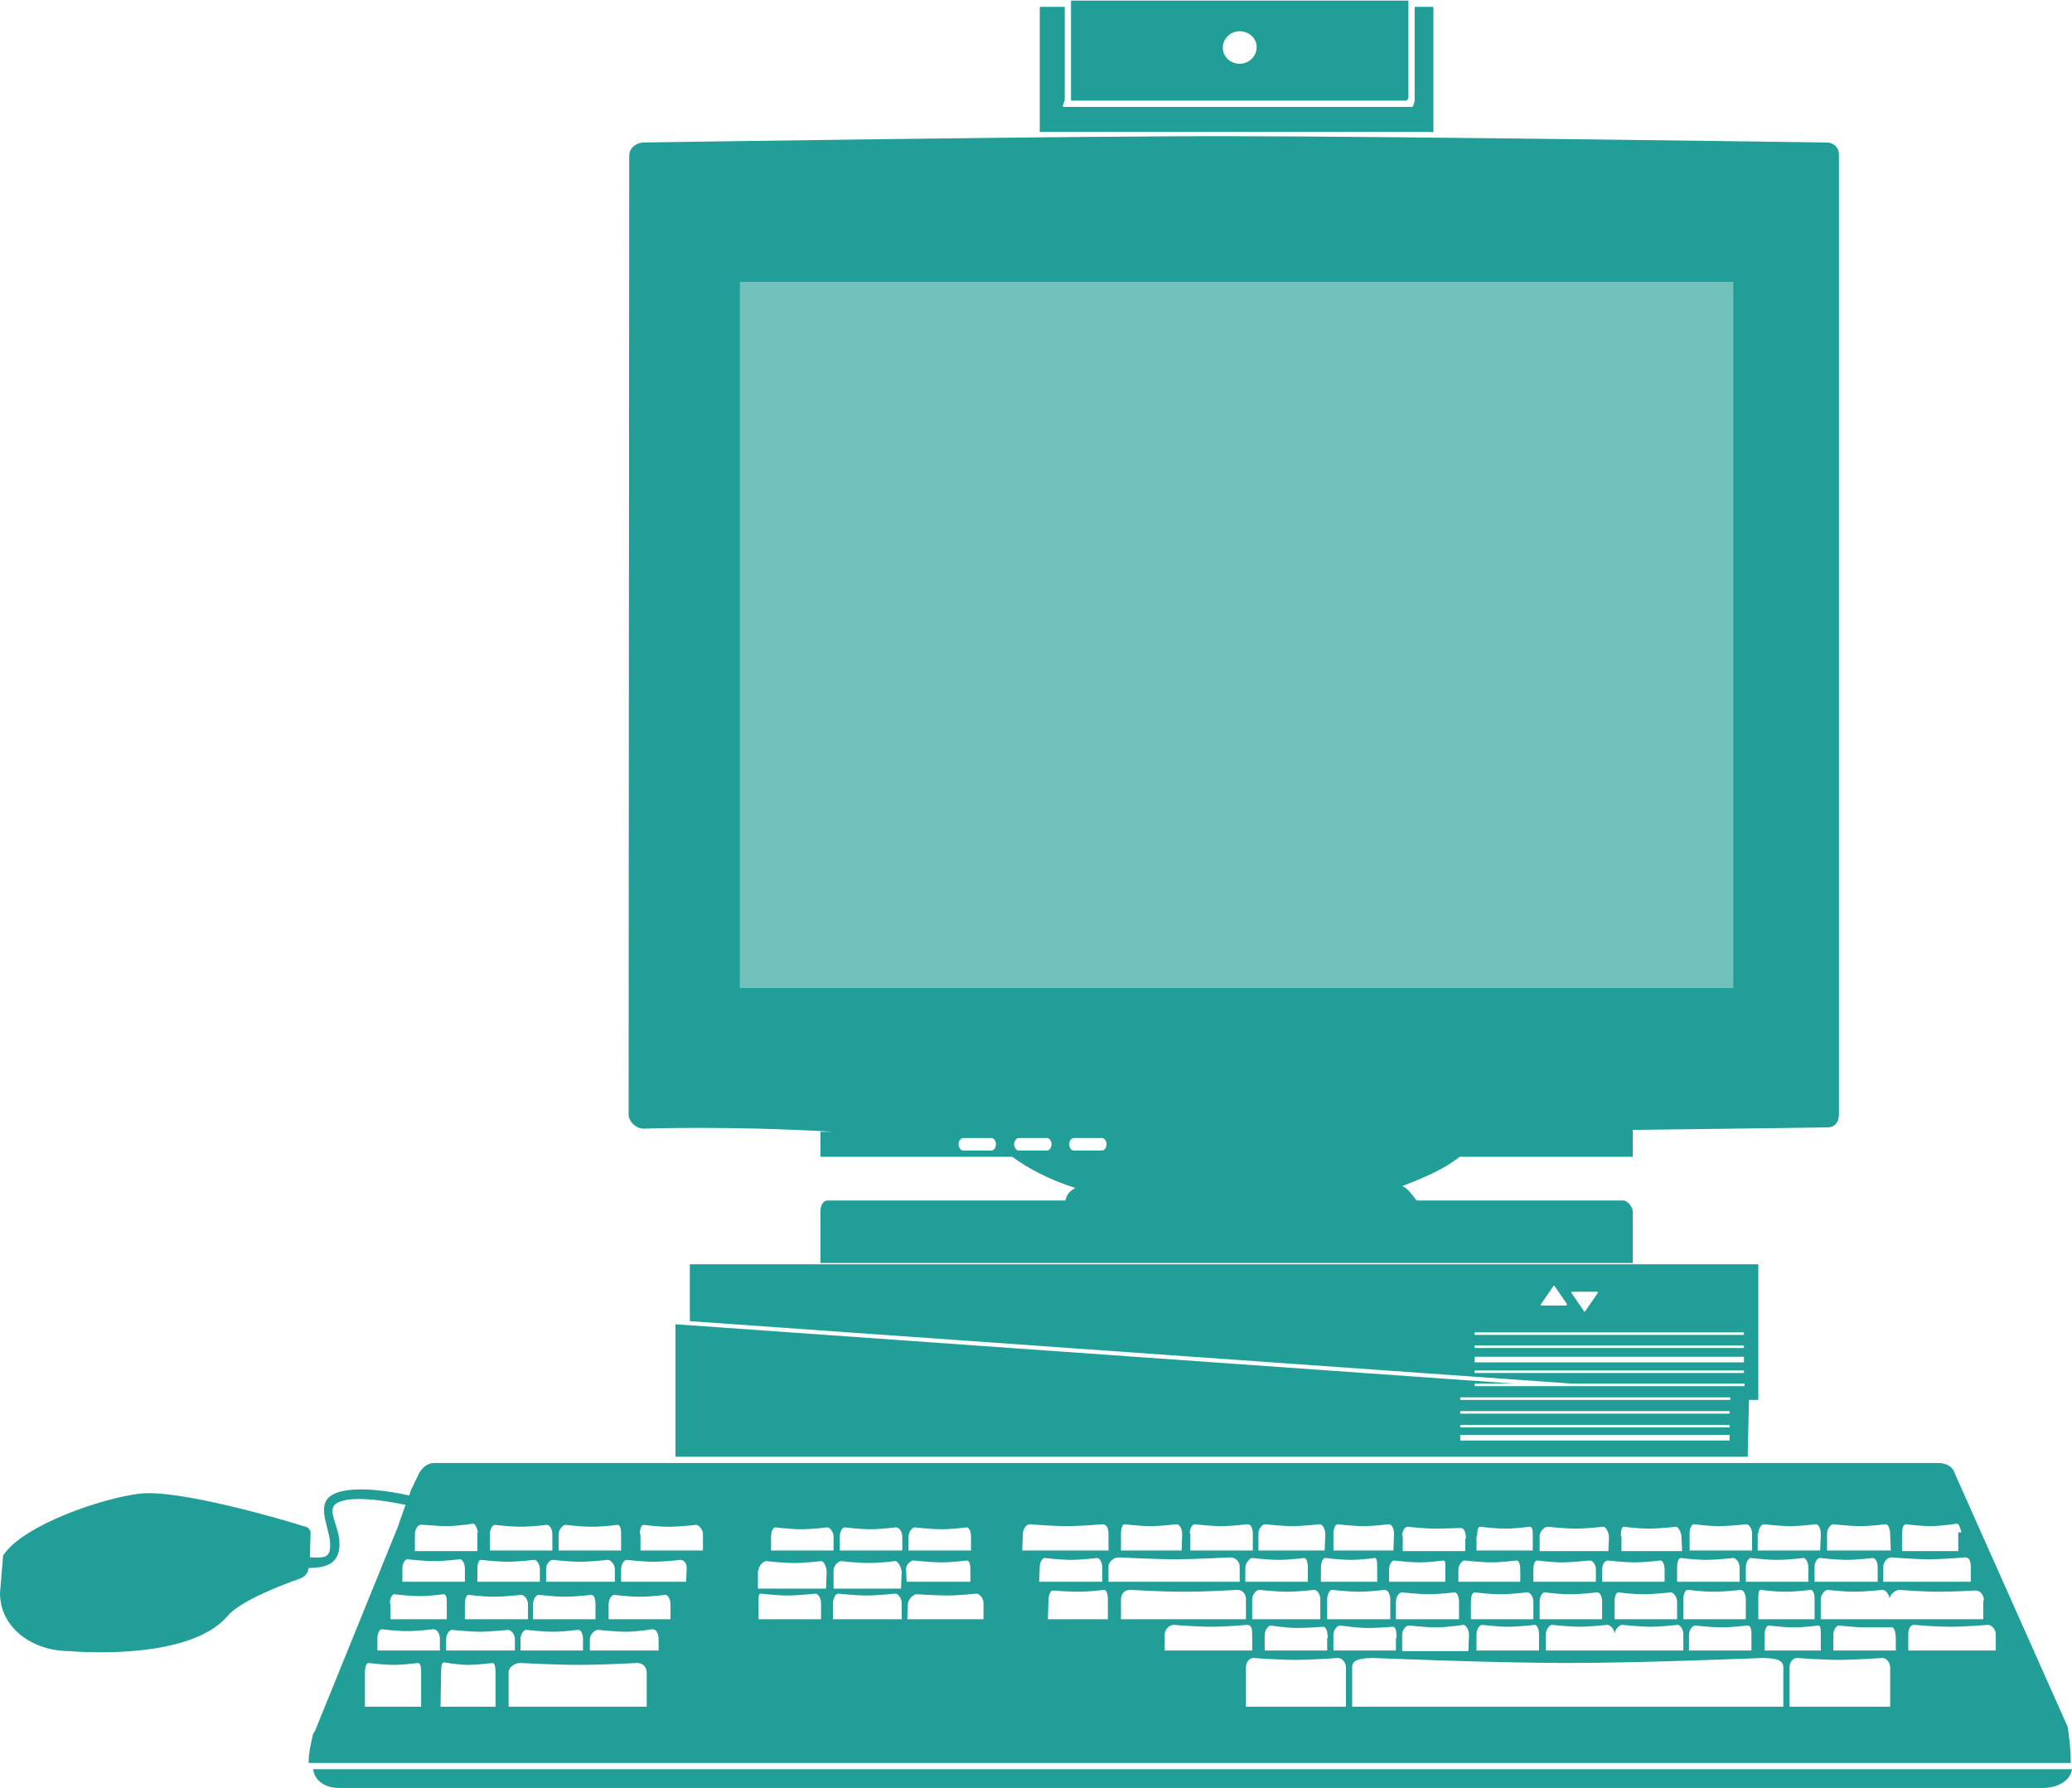 <?xml version="1.0" encoding="UTF-8"?>
<!-- Generator: Adobe Illustrator 18.1.1, SVG Export Plug-In . SVG Version: 6.00 Build 0)  -->
<svg version="1.1" id="Layer_1" xmlns="http://www.w3.org/2000/svg" xmlns:xlink="http://www.w3.org/1999/xlink" x="0px" y="0px" viewBox="0 0 331.6 286.1" enable-background="new 0 0 331.6 286.1" xml:space="preserve">
<rect x="117.9" y="44.3" opacity="0.63" fill="#219E97" enable-background="new    " width="160.1" height="114.8"/>
<path fill="#219E97" d="M292.3,22.8c0,0-70.6-1-94.2-1c-23.7-0.1-95,1-95,1c-1.3,0-2.4,0.9-2.4,2.1l-0.1,153.4  c0,1.2,1.2,2.3,2.4,2.3c0,0,13.3-0.5,30.4,0.5h-2.1v4h30.7c2.7,2,6.1,3.7,10.1,5c-0.8,0.4-1.4,1-1.6,2h-38.1c-0.7,0-1.1,0.9-1.1,1.7  v8.3h130v-8.3c0-0.6-0.8-1.7-1.5-1.7h-33c-0.3,0-1.2-1.9-2.4-2.3c3.6-1.4,6.7-2.7,9.2-4.7h27.7v-4.3c17-0.2,31.1-0.4,31.1-0.4  c1.3,0,1.9-0.9,1.9-2.1V24.9C294.4,23.7,293.5,22.8,292.3,22.8z M158.7,184.1h-4.6c-0.4,0-0.7-0.6-0.7-1c0-0.4,0.3-1,0.7-1h4.6  c0.4,0,0.7,0.6,0.7,1C159.4,183.5,159.1,184.1,158.7,184.1z M167.6,184.1H163c-0.4,0-0.7-0.6-0.7-1c0-0.4,0.3-1,0.7-1h4.6  c0.4,0,0.7,0.6,0.7,1C168.3,183.5,168,184.1,167.6,184.1z M176.4,184.1h-4.6c-0.4,0-0.7-0.6-0.7-1c0-0.4,0.3-1,0.7-1h4.6  c0.4,0,0.7,0.6,0.7,1C177.1,183.5,176.8,184.1,176.4,184.1z M277.4,158.1h-159v-113h159V158.1z"/>
<path fill="#219E97" d="M166.9,21.1h61.9c0.3,0,0.6,0.2,0.6-0.1V1.3c0-0.3-0.3-0.2-0.6-0.2h-2.4V16c0,0.2-0.2,1.1-0.4,1.1h-55.8  c-0.3,0,0.2-0.9,0.2-1.1V1.1h-3.5c-0.3,0-0.5-0.1-0.5,0.2V21C166.4,21.2,166.6,21.1,166.9,21.1z"/>
<path fill="#219E97" d="M171.4,0.1v15.5c0,0.2,0,0.5,0,0.5H225c0.2,0,0.4-0.3,0.4-0.5V0.1c0-0.2,0,0,0,0 M198.4,5  c1.5,0,2.8,1.2,2.7,2.6c0,1.4-1.2,2.6-2.7,2.6s-2.7-1.1-2.7-2.6C195.7,6.2,196.9,5,198.4,5z"/>
<path fill="#219E97" d="M233.7,224h43.2l0,0v-0.4h-43.2V224z M233.7,226.2h43.1v-0.4h-43.1V226.2z M233.7,228.4h43.1V228h-43.1  V228.4z M233.7,230.5h43.1v-0.9h-43.1V230.5z M279.1,219.3H236v0.4h43.1V219.3z M279.1,217.1H236v0.9h43.1V217.1z M279.1,215.3H236  v0.4h43.1V215.3z M279.1,213.2H236v0.4h43.1V213.2z M255.6,206.7h-4c-0.1,0-0.2,0.1-0.1,0.2l2,2.9c0,0.1,0.2,0.1,0.2,0l2-2.9  C255.8,206.8,255.7,206.7,255.6,206.7 M250.8,208.7l-2-2.9c0-0.1-0.2-0.1-0.2,0l-2,2.9c-0.1,0.1,0,0.2,0.1,0.2h4  C250.8,208.8,250.8,208.7,250.8,208.7 M242.3,221.4H236v0.4h12.2h1.6h9.3h20.1v-0.4h-27.6l-141.2-10v-9.1h171V224h-1.5l-0.2,9.1  H108.1v-21.2L242.3,221.4z"/>
<path fill="#219E97" d="M50.1,283.1c0.3,2,2.1,3,4.2,3h272.6c2.2,0,4.4-1,4.7-3H50.1z"/>
<path fill="#219E97" d="M50.4,277c-0.2,0.3-0.4,0.6-0.4,0.9c-0.3,1.3-0.6,2.8-0.6,3.8v0.4H53h273.6h4.8c0,0,0-0.3,0-0.4  c0-1.4-0.2-3.6-0.5-5.4l-18-40.4c-0.4-1.4-1.6-1.8-2.8-1.8h-197h-2.7H92.5h-23c-1.1,0-2.1,0.8-2.6,2l-1.2,2.5l-0.2,0.7  c-3.1-0.7-9.7-1.8-12.5,0c-2.3,1.6-0.5,4.6-0.2,7.3c0.3,3-1.1,2.6-3.2,2.6l0.1-3.9c0-0.4-0.3-0.9-0.8-1c-3.8-1.2-20.2-6-26.5-5.3  c-6,0.7-18.7,5-21.9,9.9l-0.5,6c0,5.6,5.2,9.3,11.1,9.3c0,0,19,1.8,25.3-5.6c2-2.4,8.7-5,11.6-6c0.8-0.3,1.3-0.9,1.4-1.7  c3.3,0,5.2-1,4.9-4.5c-0.2-2.4-2-4.8-0.5-5.8c2-1.4,7.8-0.5,11.1,0.2l-1.3,3.7L50.4,277z M177.4,259.1h-9.7l0.1-3  c0-0.8,0.3-1.6,0.7-1.6c0,0,2.3,0.2,4.1,0.2c1.7,0,4.1-0.3,4.1-0.3c0.4,0,0.6,0.7,0.6,1.5V259.1z M166.3,253.1l0.1-2.3  c0-0.8,0.4-1.5,0.8-1.5c0,0,2.5,0.3,4.2,0.3s4.2-0.3,4.2-0.3c0.4,0,0.8,0.7,0.8,1.5v2.3H166.3z M186.4,264.1v-2.6  c0-0.8,0.8-1.5,1.4-1.5c0,0,3.6,0.3,6.1,0.3s5.7-0.3,5.7-0.3c0.7,0,0.8,0.7,0.8,1.5v2.6h-13.5H186.4z M179.4,259.1v-3.2  c0-0.8,0.5-1.5,1.5-1.5c0,0,4.9,0.3,8.6,0.3s8.5-0.3,8.5-0.3c0.9,0,1.4,0.7,1.4,1.5v3.2H179.4z M222.4,259.1h-10v-3.2  c0-0.8,0.4-1.5,0.8-1.5c0,0,2.6,0.3,4.3,0.3s4.1-0.3,4.1-0.3c0.5,0,0.9,0.7,0.9,1.5V259.1z M222.9,260.3c0.5,0,0.6,0.8,0.6,1.8h-0.1  v2h-10v-2.5c0-0.8,0.6-1.5,1.1-1.5c0,0,2.6,0.4,4.4,0.4C220.6,260.5,222.9,260.3,222.9,260.3z M220.4,253.1h-9v-2.3  c0-0.8,0.3-1.5,0.7-1.5c0,0,2.4,0.3,4.1,0.3c1.7,0,3.8-0.3,3.8-0.3c0.4,0,0.4,0.7,0.4,1.5V253.1z M211.8,260.3  c0.4,0,0.7,0.8,0.7,1.8h-0.1v2h-10v-2.5c0-0.8,0.6-1.5,1-1.5c0,0,2.4,0.4,4.2,0.4S211.8,260.3,211.8,260.3z M211.4,259.1h-11v-3.2  c0-0.8,0.7-1.5,1.1-1.5c0,0,2.8,0.3,4.5,0.3s4.3-0.3,4.3-0.3c0.5,0,1,0.7,1,1.5V259.1z M215.4,273.1h-16v-6.3c0-0.8,0.5-1.5,1.2-1.5  c0,0,3.8,0.3,6.7,0.3c2.8,0,6.8-0.3,6.8-0.3c0.7,0,1.3,0.7,1.3,1.5V273.1z M285.4,273.1h-69v-6.3c0-0.8,0.4-1.5,3.4-1.5  c0,0,19.1,0.8,31.1,0.8c12.1,0,31.1-0.8,31.1-0.8c3,0,3.4,0.7,3.4,1.5V273.1z M245.4,259.1h-10v-2.8c0-0.8,0.2-1.5,0.6-1.5  c0,0,2.3,0.3,4.1,0.3c1.7,0,4.3-0.3,4.3-0.3c0.5,0,1,0.7,1,1.5V259.1z M245.6,260c0.4,0,0.7,0.7,0.7,1.5v2.6h-10v-2.6  c0-0.8,0.5-1.5,0.9-1.5c0,0,2.4,0.3,4.2,0.3S245.6,260,245.6,260z M243.4,253.1h-10v-1.9c0-0.8,0.6-1.5,1-1.5c0,0,2.6,0.3,4.3,0.3  s4-0.3,4-0.3c0.4,0,0.6,0.6,0.6,1.5V253.1z M234.2,260c0.4,0,0.9,0.8,0.9,1.6l-0.1,2.6h-10.6v-2.6c0-0.8,0.6-1.5,1.1-1.5  c0,0,2.6,0.3,4.4,0.3S234.2,260,234.2,260z M233.4,259.1h-10v-2.8c0-0.8,0.5-1.5,1-1.5c0,0,2.6,0.3,4.3,0.3s4.1-0.3,4.1-0.3  c0.4,0,0.7,0.7,0.7,1.5V259.1z M279.4,259.1h-10v-3.2c0-0.8,0.3-1.5,0.7-1.5c0,0,2.4,0.3,4.2,0.3s4.3-0.3,4.3-0.3  c0.4,0,0.8,0.7,0.8,1.5V259.1z M279.7,260.1c0.5,0,0.6,0.7,0.6,1.5v2.5h-10v-2.5c0-0.8,0.6-1.5,1-1.5c0,0,2.5,0.3,4.2,0.3  S279.7,260.1,279.7,260.1z M278.4,253.1h-10v-2.3c0-0.8,0.2-1.5,0.6-1.5c0,0,2.3,0.3,4,0.3s4.4-0.3,4.4-0.3c0.4,0,1,0.7,1,1.5V253.1  z M268.5,260c0.4,0,0.9,0.7,0.9,1.5v2.6h-11v-2.6c0-0.8,0.8-1.5,1.2-1.5c0,0,2.8,0.3,4.5,0.3S268.5,260,268.5,260z M268.4,259.1h-10  v-2.8c0-0.8,0.2-1.5,0.6-1.5c0,0,2.2,0.3,4,0.3s4.4-0.3,4.4-0.3c0.4,0,1,0.7,1,1.5V259.1z M266.4,253.1h-10v-1.9  c0-0.8,0.4-1.5,0.9-1.5c0,0,2.5,0.3,4.3,0.3s4.1-0.3,4.1-0.3c0.4,0,0.7,0.6,0.7,1.5V253.1z M258.4,261.5v2.6h-11v-2.6  c0-0.8,0.6-1.5,1-1.5c0,0,2.7,0.3,4.4,0.3s4.4-0.3,4.4-0.3C257.7,260,258.4,260.7,258.4,261.5z M256.4,256.3v2.8h-10v-2.8  c0-0.8,0.4-1.5,0.8-1.5c0,0,2.3,0.3,4.1,0.3s4.3-0.3,4.3-0.3C256.1,254.8,256.4,255.5,256.4,256.3z M300.4,253.1h-10v-2.3  c0-0.8,0.4-1.5,0.9-1.5c0,0,2.5,0.3,4.3,0.3c1.7,0,4.1-0.3,4.1-0.3c0.5,0,0.8,0.7,0.8,1.5V253.1z M301.3,254.4  c0.4,0,1.1,0.7,1.1,1.5v3.2h-11v-3.2c0-0.8,0.7-1.5,1.1-1.5c0,0,2.5,0.3,4.3,0.3C298.5,254.7,301.3,254.4,301.3,254.4z M291.4,261.6  v2.5h-9v-2.5c0-0.8,0.3-1.5,0.7-1.5c0,0,2.2,0.3,4,0.3s3.9-0.3,3.9-0.3C291.4,260.1,291.4,260.8,291.4,261.6z M290.4,255.9v3.2h-9  v-3.2c0-0.8,0-1.5,0.4-1.5c0,0,2.1,0.3,3.9,0.3s4.1-0.3,4.1-0.3C290.2,254.4,290.4,255.1,290.4,255.9z M302.4,273.1h-16h0v-6.3  c0-0.8,0.5-1.5,1.2-1.5c0,0,3.9,0.3,6.7,0.3c2.9,0,6.9-0.3,6.9-0.3c0.7,0,1.3,0.7,1.3,1.5V273.1z M303.4,262.1v2h-10v-2.5  c0-0.8,0.5-1.5,0.9-1.5c0,0,2.4,0.3,4.2,0.3s4.2,0,4.2,0C303.1,260.3,303.4,261.1,303.4,262.1L303.4,262.1z M319.4,261.5v2.6h-14  v-2.6c0-0.8,0.3-1.5,0.9-1.5c0,0,3.3,0.3,5.8,0.3s6.1-0.3,6.1-0.3C318.7,260,319.4,260.7,319.4,261.5z M317.5,256.1h-0.1v3h-15v-3.2  c0-0.8,1-1.5,1.6-1.5c0,0,3.7,0.3,6.2,0.3s6-0.2,6-0.2C316.8,254.5,317.5,255.1,317.5,256.1z M304.4,245.4c0-0.8,0.2-1.5,0.6-1.5  c0,0,2.3,0.3,4,0.3s4.2-0.4,4.2-0.4c0.4,0,0.7,1.4,0.7,1.4h-0.5v3h-9V245.4z M308.7,249.5c2.5,0,5.8-0.3,5.8-0.3  c0.7,0,0.9,0.7,0.9,1.5v2.4h-14v-2.4c0-0.8,0.7-1.5,1.3-1.5C302.6,249.2,306.2,249.5,308.7,249.5z M292.4,245.4c0-0.8,0.6-1.5,1-1.5  c0,0,2.6,0.3,4.3,0.3s4.1-0.3,4.1-0.3c0.4,0,0.7,0.8,0.7,1.6l0.1,2.6h-10.2V245.4z M281.4,245.4c0-0.8,0.5-1.5,0.9-1.5  c0,0,2.5,0.3,4.2,0.3s4.1-0.3,4.1-0.3c0.5,0,0.8,0.8,0.8,1.6l-0.1,2.6h-10V245.4z M284.4,249.6c1.8,0,4.2-0.3,4.2-0.3  c0.4,0,0.8,0.7,0.8,1.5v2.3h-10v-2.3c0-0.8,0.4-1.5,0.8-1.5C280.2,249.3,282.6,249.6,284.4,249.6z M270.4,245.4  c0-0.8,0.3-1.5,0.7-1.5c0,0,2.2,0.3,4,0.3s4.4-0.3,4.4-0.3c0.4,0,0.9,0.7,0.9,1.5v2.7h-10V245.4z M259.4,245.8  c0-0.8,0.1-1.5,0.5-1.5c0,0,2.2,0.3,4,0.3s4.3-0.3,4.3-0.3c0.4,0,0.9,0.9,0.9,1.7l0.1,2.2h-9.7V245.8z M246.4,245.8  c0-0.8,0.8-1.5,1.3-1.5c0,0,2.7,0.3,4.5,0.3s4.4-0.3,4.4-0.3c0.4,0,0.9,0.9,0.9,1.7l-0.1,2.2h-11V245.8z M250,250  c1.8,0,4.4-0.3,4.4-0.3c0.5,0,1,0.6,1,1.5v1.9h-10v-1.9c0-0.8,0.2-1.5,0.6-1.5C246,249.7,248.2,250,250,250z M236.4,245.8  c0-0.8,0.1-1.5,0.5-1.5c0,0,2.3,0.3,4,0.3c1.7,0,3.9-0.3,3.9-0.3c0.5,0,0.5,0.7,0.5,1.5v2.3h-9V245.8z M224.4,245.8  c0-0.8,0.4-1.5,0.9-1.5c0,0,2.6,0.3,4.3,0.3s4.2-0.1,4.2-0.1c0.5,0,0.8,0.7,0.8,1.7h-0.1v2h-10V245.8z M227.2,250  c1.8,0,3.8-0.3,3.8-0.3c0.4,0,0.3,0.6,0.3,1.5v1.9h-9v-1.9c0-0.8,0.4-1.5,0.8-1.5C223.1,249.7,225.4,250,227.2,250z M213.4,245.4  c0-0.8,0.3-1.5,0.7-1.5c0,0,2.4,0.3,4.1,0.3c1.7,0,4.1-0.3,4.1-0.3c0.5,0,0.8,0.8,0.8,1.6l-0.1,2.6h-9.6V245.4z M201.4,245.4  c0-0.8,0.6-1.5,1.1-1.5c0,0,2.5,0.3,4.3,0.3s4.4-0.3,4.4-0.3c0.5,0,0.9,0.8,0.9,1.6l-0.1,2.6h-10.6V245.4z M200.4,249.3  c0,0,2.5,0.3,4.3,0.3c1.7,0,4-0.3,4-0.3c0.4,0,0.6,0.7,0.6,1.5v2.3h-10v-2.3C199.4,250,200,249.3,200.4,249.3z M190.4,245.4  c0-0.8,0.4-1.5,0.8-1.5c0,0,2.4,0.3,4.2,0.3s4.3-0.3,4.3-0.3c0.5,0,0.8,0.7,0.8,1.5v2.7h-10V245.4z M179.4,245.4  c0-0.8,0.2-1.5,0.6-1.5c0,0,2.3,0.3,4.1,0.3s4.2-0.3,4.2-0.3c0.5,0,0.9,0.8,0.9,1.6l-0.1,2.6h-9.7V245.4z M179.1,249.2  c0,0,5.3,0.3,9,0.3s8.7-0.3,8.7-0.3c1,0,1.6,0.7,1.6,1.5v2.4h-21v-2.4C177.4,249.9,178.2,249.2,179.1,249.2z M163.7,245.5  c0-0.8,0.5-1.6,1.1-1.6c0,0,3.4,0.3,5.9,0.3s5.8-0.3,5.8-0.3c0.6,0,0.9,0.7,0.9,1.5v2.7h-13.8L163.7,245.5z M157.4,256.5v2.6h-12.2  l0.1-2.4c0-0.8,0.9-1.6,1.4-1.6c0,0,3,0.2,4.9,0.2s4.7-0.3,4.7-0.3C156.7,255,157.4,255.7,157.4,256.5z M145.4,245.9  c0-0.8,0.6-1.5,1-1.5c0,0,2.5,0.3,4.3,0.3s4-0.3,4-0.3c0.4,0,0.7,0.7,0.7,1.5v2.2h-10V245.9z M146.2,249.7c0,0,2.7,0.3,4.5,0.3  s4-0.3,4-0.3c0.5,0,0.6,0.7,0.6,1.5v1.9h-10.2l-0.1-2.1C145.1,250.2,145.8,249.7,146.2,249.7z M134.4,245.9c0-0.8,0.4-1.5,0.8-1.5  c0,0,2.3,0.3,4.1,0.3c1.7,0,4.1-0.3,4.1-0.3c0.5,0,1,0.7,1,1.5v2.2h-10V245.9z M133.4,251.3c0-0.8,0.8-1.5,1.2-1.5  c0,0,2.6,0.3,4.4,0.3s4.3-0.3,4.3-0.3c0.4,0,1,1,1,1.8l-0.1,2.6h-10.8V251.3z M134.2,255c0,0,2.6,0.3,4.5,0.3c1.9,0,4.6-0.3,4.6-0.3  c0.4,0,1,0.7,1,1.5v2.6h-11v-2.6C133.4,255.7,133.7,255,134.2,255z M123.4,245.9c0-0.8,0.3-1.5,0.7-1.5c0,0,2.3,0.3,4.1,0.3  s4.2-0.3,4.2-0.3c0.4,0,1,0.7,1,1.5v2.2h-10V245.9z M121.4,251.3c0-0.8,0.8-1.5,1.2-1.5c0,0,2.7,0.3,4.5,0.3s4.3-0.3,4.3-0.3  c0.5,0,0.9,1,0.9,1.8l-0.1,2.6h-10.9V251.3z M121.4,256.5c0-0.8-0.1-1.5,0.4-1.5c0,0,2.3,0.3,4.2,0.3c1.9,0,4.5-0.3,4.5-0.3  c0.4,0,0.9,0.7,0.9,1.5v2.6h-10V256.5z M62.4,256.6c0-0.8,0.3-1.5,0.7-1.5c0,0,2.4,0.3,4,0.3c1.7,0,3.9-0.3,3.9-0.3  c0.5,0,0.5,0.7,0.5,1.5v2.5h-9V256.6z M90.5,255.5c1.7,0,4.1-0.3,4.1-0.3c0.5,0,0.7,0.7,0.7,1.5v2.4h-10v-2.4c0-0.8,0.5-1.5,0.9-1.5  C86.3,255.2,88.8,255.5,90.5,255.5z M87.4,253.1v-2c0-0.9,0.6-1.5,1.1-1.5c0,0,2.5,0.3,4.3,0.3s4.5-0.3,4.5-0.3  c0.4,0,1.1,0.7,1.1,1.5v2H87.4z M88.5,261.1c1.7,0,4-0.3,4-0.3c0.5,0,0.8,0.6,0.8,1.5v1.8h-10v-1.8c0-0.8,0.5-1.5,0.9-1.5  C84.3,260.8,86.8,261.1,88.5,261.1z M84.4,259.1h-10v-2.4c0-0.8,0.2-1.5,0.6-1.5c0,0,2.3,0.3,4,0.3s4.4-0.3,4.4-0.3  c0.5,0,1.1,0.7,1.1,1.5V259.1z M76.8,261.1c1.7,0,4.5-0.3,4.5-0.3c0.4,0,1.1,0.6,1.1,1.5v1.8h-11v-1.8c0-0.8,0.5-1.5,1-1.5  C72.3,260.8,75.1,261.1,76.8,261.1z M60.4,262.2c0-0.8,0.3-1.5,0.7-1.5c0,0,2.3,0.3,4.1,0.3c1.7,0,4.2-0.3,4.2-0.3  c0.5,0,1,0.7,1,1.5v1.9h-10V262.2z M67.4,273.1h-9v-5.5c0-0.8,0.2-1.5,0.6-1.5c0,0,2.3,0.3,4,0.3s3.9-0.3,3.9-0.3  c0.4,0,0.5,0.7,0.5,1.5V273.1z M79.4,273.1h-8.9l0.1-5.7c0-0.8,0.1-1.4,0.5-1.4c0,0,2.1,0.4,3.8,0.4s3.9-0.3,3.9-0.3  c0.4,0,0.5,0.7,0.5,1.5V273.1z M103.4,273.1h-22v-5.5c0-0.8,0.9-1.5,1.9-1.5c0,0,5.4,0.3,9.4,0.3c3.9,0,9.3-0.3,9.3-0.3  c0.9,0,1.5,0.7,1.5,1.5V273.1z M105.4,262.1v2h-11v-1.8c0-0.8,0.8-1.5,1.3-1.5c0,0,2.8,0.3,4.5,0.3s4.2-0.4,4.2-0.4  C104.9,260.7,105.3,261.1,105.4,262.1L105.4,262.1z M107.4,259.1h-10v-2.4c0-0.8,0.5-1.5,0.9-1.5c0,0,2.4,0.3,4.1,0.3  s4.1-0.3,4.1-0.3c0.4,0,0.8,0.7,0.8,1.5V259.1z M102.4,245.5c0-0.8,0.2-1.5,0.6-1.5c0,0,2.2,0.3,4,0.3s4.4-0.3,4.4-0.3  c0.4,0,1.1,0.7,1.1,1.5v2.6h-10V245.5z M100.3,249.6c0,0,2.5,0.3,4.3,0.3s4.3-0.3,4.3-0.3c0.5,0,1,0.5,1,1.3l-0.1,2.2H99.4v-2  C99.4,250.3,99.9,249.6,100.3,249.6z M89.4,245.5c0-0.8,0.7-1.5,1.1-1.5c0,0,2.5,0.3,4.3,0.3s4-0.3,4-0.3c0.5,0,0.6,0.7,0.6,1.5v2.6  h-10V245.5z M78.4,245.5c0-0.8,0.4-1.5,0.8-1.5c0,0,2.4,0.3,4.1,0.3c1.8,0,4.2-0.3,4.2-0.3c0.5,0,0.9,0.7,0.9,1.5v2.6h-10V245.5z   M77,249.6c0,0,2.5,0.3,4.2,0.3c1.8,0,4.3-0.3,4.3-0.3c0.4,0,0.9,0.7,0.9,1.5v2h-10v-2C76.4,250.2,76.6,249.6,77,249.6z M71.5,244.2  c1.8,0,4.2-0.4,4.2-0.4c0.5,0,0.8,1.4,0.8,1.4h-0.1v3h-10v-2.7c0-0.8,0.5-1.5,0.9-1.5C67.2,243.9,69.7,244.2,71.5,244.2z M64.4,251  c0-0.8,0.4-1.5,0.8-1.5c0,0,2.6,0.3,4.3,0.3s4.1-0.3,4.1-0.3c0.4,0,0.8,0.7,0.8,1.5v2.1h-10V251z"/>
</svg>